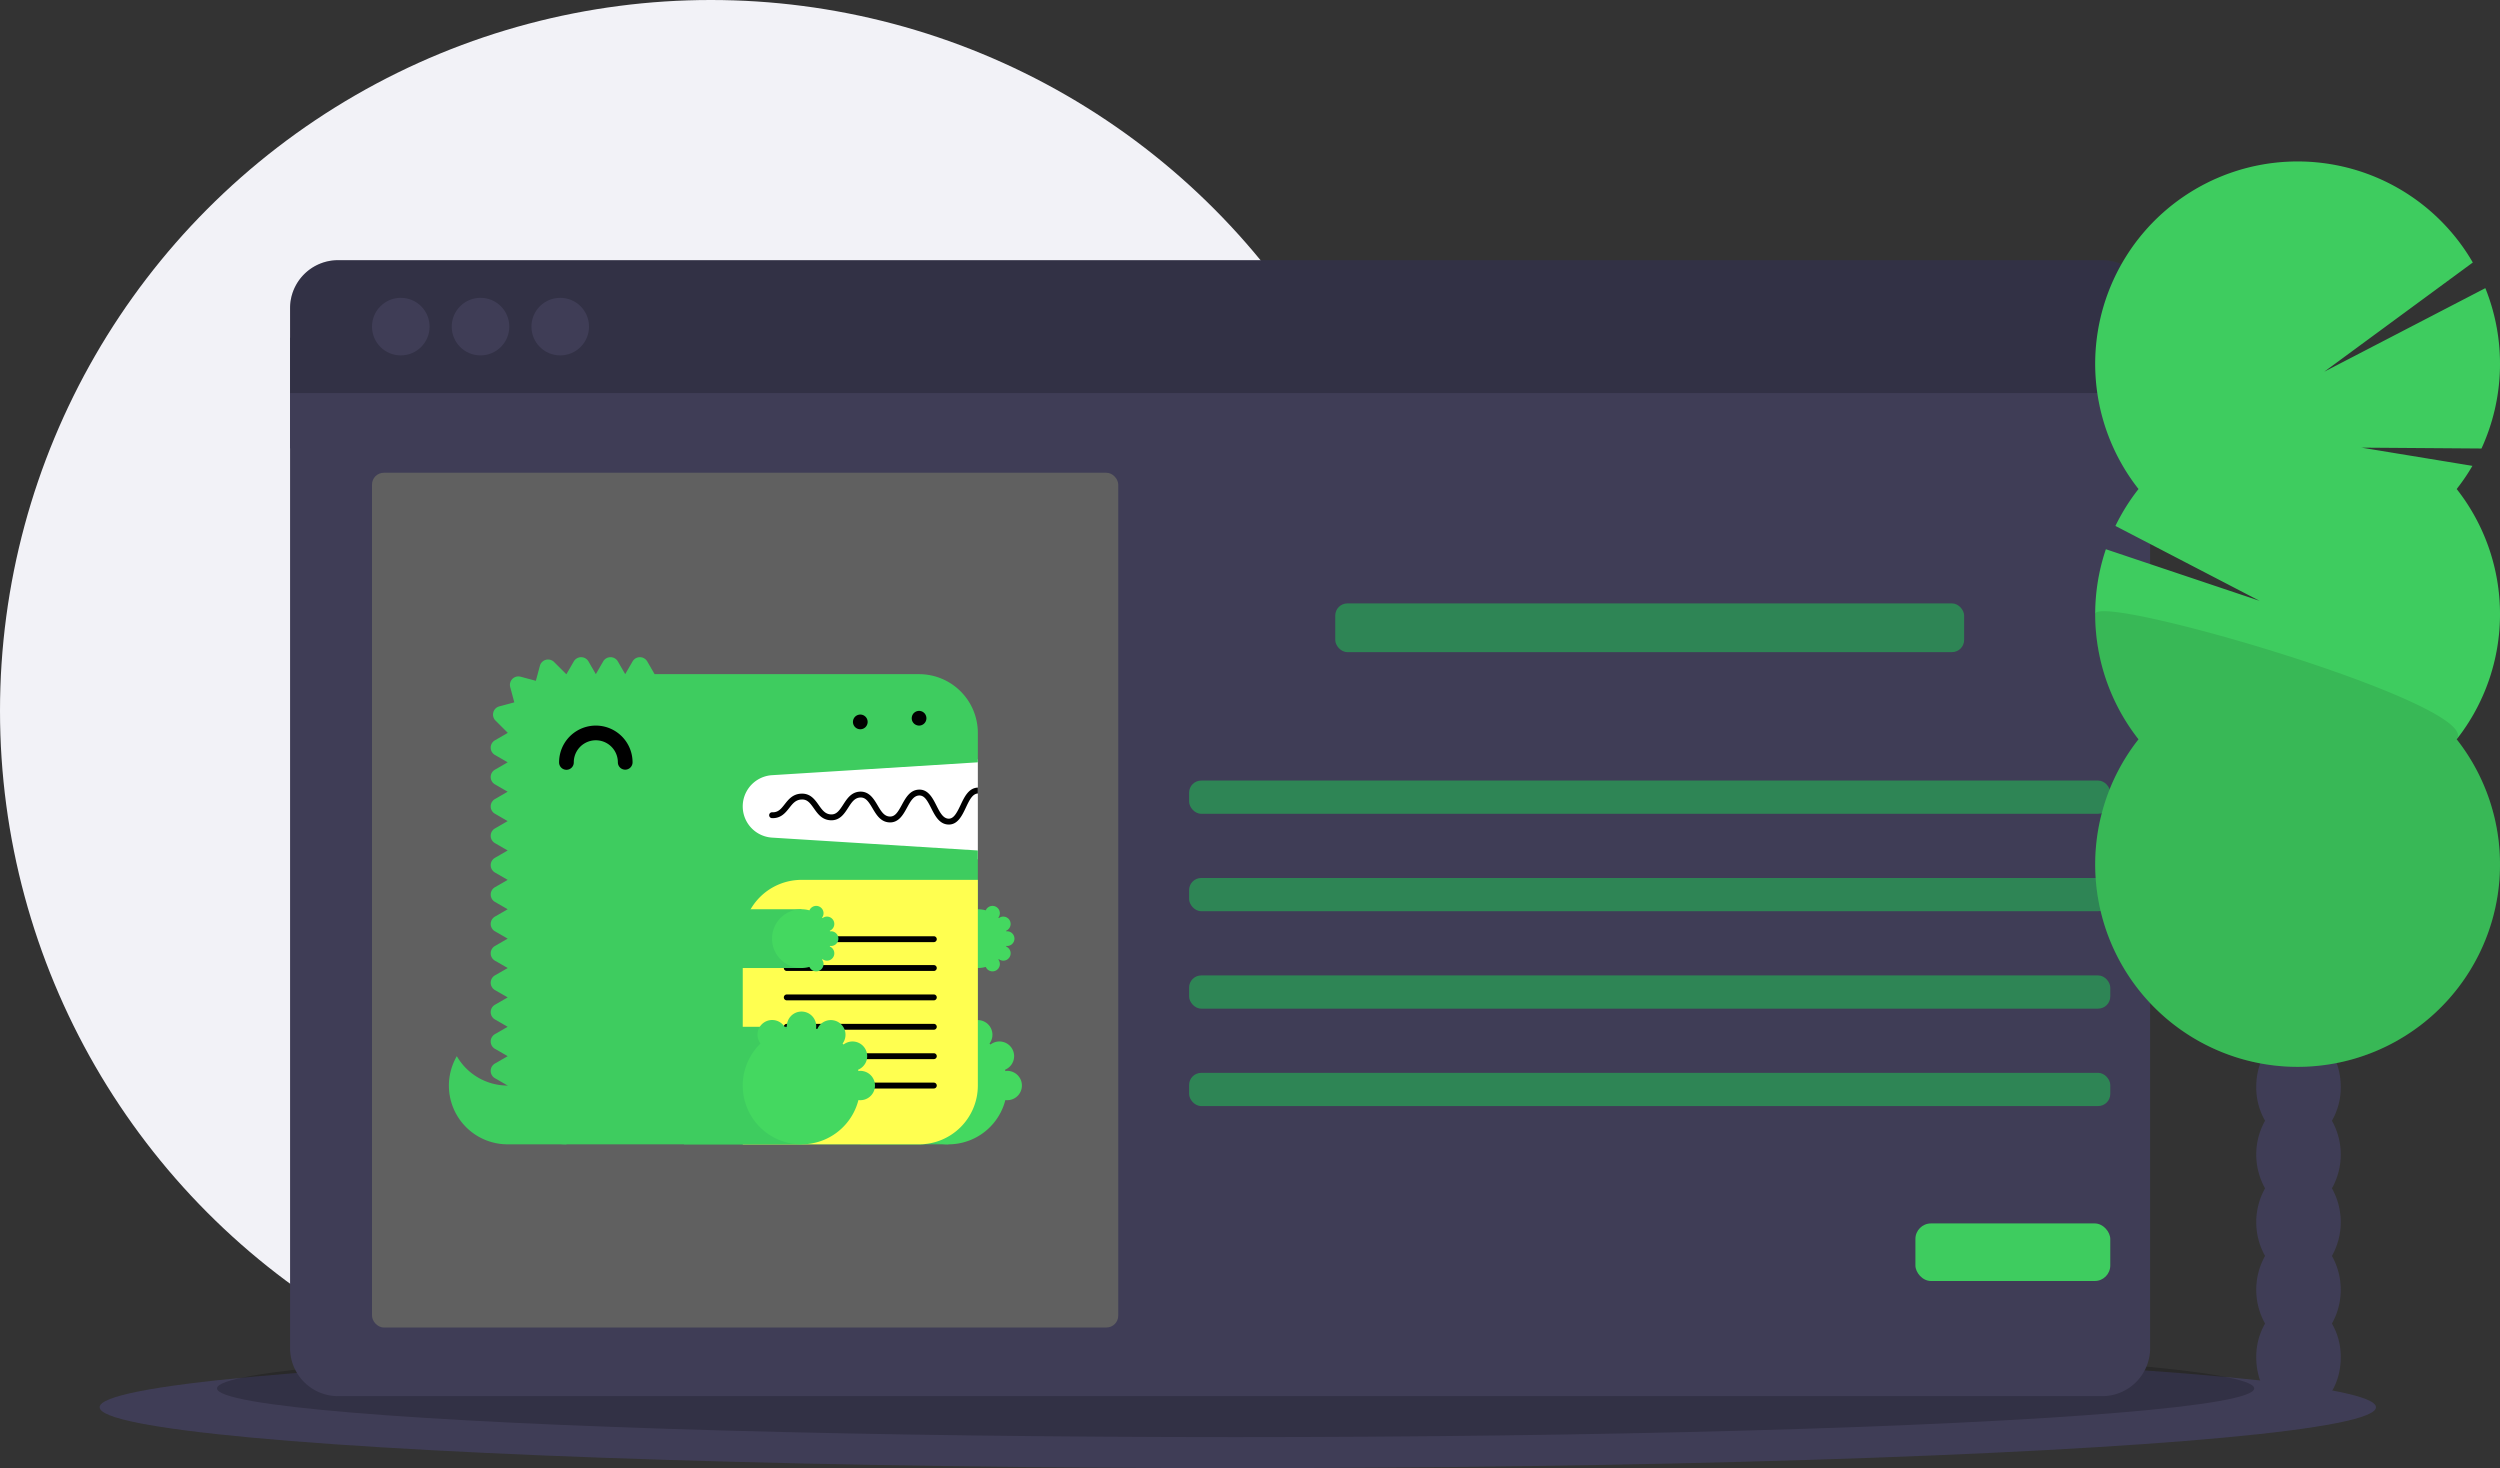 
<svg xmlns="http://www.w3.org/2000/svg" width="1129" height="663" viewBox="0 0 1129 663">
  <rect x="0" y="0" width="1129" height="663" fill="#333333" stroke="none"/>
  <title>Focus on What Matters</title>
  <circle cx="321" cy="321" r="321" fill="#f2f2f7" />
  <ellipse cx="559" cy="635.5" rx="514" ry="27.5" fill="#3f3d56" />
  <ellipse cx="558" cy="627" rx="460" ry="22" opacity="0.2" />
  <rect x="131" y="152.5" width="840" height="50" fill="#3f3d56" />
  <path d="M166.5,727.33A21.67,21.67,0,0,0,188.17,749H984.83A21.67,21.67,0,0,0,1006.5,727.33V296h-840Z" transform="translate(-35.5 -118.5)" fill="#3f3d56" />
  <path d="M984.83,236H188.17A21.67,21.67,0,0,0,166.5,257.67V296h840V257.67A21.67,21.67,0,0,0,984.83,236Z" transform="translate(-35.5 -118.5)" fill="#3f3d56" />
  <path d="M984.83,236H188.17A21.67,21.67,0,0,0,166.5,257.67V296h840V257.67A21.67,21.67,0,0,0,984.83,236Z" transform="translate(-35.5 -118.5)" opacity="0.2" />
  <circle cx="181" cy="147.5" r="13" fill="#3f3d56" />
  <circle cx="217" cy="147.5" r="13" fill="#3f3d56" />
  <circle cx="253" cy="147.5" r="13" fill="#3f3d56" />
  <rect x="168" y="213.5" width="337" height="386" rx="5.335" fill="#606060" />
  <rect x="603" y="272.5" width="284" height="22" rx="5.476" fill="#2e8555" />
  <rect x="537" y="352.5" width="416" height="15" rx="5.476" fill="#2e8555" />
  <rect x="537" y="396.5" width="416" height="15" rx="5.476" fill="#2e8555" />
  <rect x="537" y="440.5" width="416" height="15" rx="5.476" fill="#2e8555" />
  <rect x="537" y="484.5" width="416" height="15" rx="5.476" fill="#2e8555" />
  <rect x="865" y="552.5" width="88" height="26" rx="7.028" fill="#3ecc5f" />
  <path d="M1088.603,624.616a30.114,30.114,0,0,0,3.983-15.266c0-13.797-8.544-24.981-19.083-24.981s-19.083,11.184-19.083,24.981a30.114,30.114,0,0,0,3.983,15.266,31.248,31.248,0,0,0,0,30.532,31.248,31.248,0,0,0,0,30.532,31.248,31.248,0,0,0,0,30.532,30.114,30.114,0,0,0-3.983,15.266c0,13.797,8.544,24.981,19.083,24.981s19.083-11.184,19.083-24.981a30.114,30.114,0,0,0-3.983-15.266,31.248,31.248,0,0,0,0-30.532,31.248,31.248,0,0,0,0-30.532,31.248,31.248,0,0,0,0-30.532Z" transform="translate(-35.5 -118.5)" fill="#3f3d56" />
  <ellipse cx="1038.003" cy="460.318" rx="19.083" ry="24.981" fill="#3f3d56" />
  <ellipse cx="1038.003" cy="429.786" rx="19.083" ry="24.981" fill="#3f3d56" />
  <path d="M1144.939,339.345a91.611,91.611,0,0,0,7.107-10.461l-50.141-8.235,54.229.403a91.566,91.566,0,0,0,1.746-72.426l-72.754,37.741,67.097-49.321a91.413,91.413,0,1,0-150.971,102.298,91.458,91.458,0,0,0-10.425,16.669l65.087,33.814-69.4-23.292a91.46,91.46,0,0,0,14.738,85.837,91.406,91.406,0,1,0,143.689,0,91.418,91.418,0,0,0,0-113.029Z" transform="translate(-35.5 -118.5)" fill="#3ecc5f" fill-rule="evenodd" />
  <path d="M981.688,395.859a91.013,91.013,0,0,0,19.561,56.514,91.406,91.406,0,1,0,143.689,0C1157.19,436.821,981.688,385.6,981.688,395.859Z" transform="translate(-35.5 -118.5)" opacity="0.1" />
  <path d="M365.62,461.436H477.094v45.12H365.62Z" transform="translate(-35.5 -118.5)" fill="#fff" fill-rule="evenodd" />
  <path d="M264.763,608.741a26.509,26.509,0,0,1-22.962-13.271,26.51,26.51,0,0,0,22.962,39.812H291.304V608.741Z" transform="translate(-35.5 -118.5)" fill="#3ecc5f" fill-rule="evenodd" />
  <path d="M384.172,468.571l92.922-5.807V449.493a26.541,26.541,0,0,0-26.541-26.541H331.116l-3.318-5.746a3.83,3.83,0,0,0-6.635,0l-3.318,5.746-3.318-5.746a3.83,3.83,0,0,0-6.635,0l-3.318,5.746L301.257,417.205a3.83,3.83,0,0,0-6.635,0L291.304,422.951c-.029,0-.056.004-.086.004l-5.497-5.495a3.829,3.829,0,0,0-6.407,1.717l-1.817,6.773L270.607,424.103a3.83,3.83,0,0,0-4.691,4.693l1.845,6.891-6.771,1.814a3.832,3.832,0,0,0-1.72,6.41l5.497,5.497c0,.028-.004.056-.004.085l-5.746,3.318a3.83,3.83,0,0,0,0,6.635l5.746,3.318L259.016,466.081a3.83,3.83,0,0,0,0,6.635l5.746,3.318-5.746,3.318a3.83,3.83,0,0,0,0,6.635l5.746,3.318-5.746,3.318a3.83,3.83,0,0,0,0,6.635l5.746,3.318-5.746,3.318a3.83,3.83,0,0,0,0,6.635l5.746,3.318-5.746,3.318a3.83,3.83,0,0,0,0,6.635l5.746,3.318-5.746,3.318a3.83,3.83,0,0,0,0,6.635l5.746,3.318-5.746,3.318a3.83,3.83,0,0,0,0,6.635l5.746,3.318L259.016,558.976a3.83,3.83,0,0,0,0,6.635l5.746,3.318-5.746,3.318a3.83,3.83,0,0,0,0,6.635l5.746,3.318-5.746,3.318a3.83,3.83,0,0,0,0,6.635l5.746,3.318-5.746,3.318a3.83,3.83,0,0,0,0,6.635l5.746,3.318A26.541,26.541,0,0,0,291.304,635.283H450.553A26.541,26.541,0,0,0,477.094,608.741V502.575l-92.922-5.807a14.126,14.126,0,0,1,0-28.198" transform="translate(-35.5 -118.5)" fill="#3ecc5f" fill-rule="evenodd" />
  <path d="M424.011,635.283h39.812V582.2H424.011Z" transform="translate(-35.5 -118.5)" fill="#3ecc5f" fill-rule="evenodd" />
  <path d="M490.365,602.106a6.602,6.602,0,0,0-.848.085c-.05-.199-.098-.399-.154-.599A6.627,6.627,0,1,0,482.806,590.21q-.22-.225-.445-.446a6.624,6.624,0,1,0-11.397-6.564c-.196-.056-.394-.102-.591-.153a6.64,6.64,0,1,0-13.101,0c-.196.05-.394.097-.591.153a6.628,6.628,0,1,0-11.397,6.564,26.528,26.528,0,1,0,44.231,25.528,6.621,6.621,0,1,0,.848-13.186" transform="translate(-35.5 -118.5)" fill="#44d860" fill-rule="evenodd" />
  <path d="M437.282,555.658H477.094V529.117H437.282Z" transform="translate(-35.5 -118.5)" fill="#3ecc5f" fill-rule="evenodd" />
  <path d="M490.365,545.705a3.318,3.318,0,0,0,0-6.635,3.411,3.411,0,0,0-.423.042c-.027-.1-.049-.199-.077-.299a3.319,3.319,0,0,0-1.278-6.379,3.282,3.282,0,0,0-2.001.687q-.109-.113-.223-.223a3.282,3.282,0,0,0,.671-1.983,3.318,3.318,0,0,0-6.37-1.299,13.271,13.271,0,1,0,0,25.541,3.318,3.318,0,0,0,6.37-1.299,3.282,3.282,0,0,0-.671-1.983q.113-.109.223-.223a3.282,3.282,0,0,0,2.001.687,3.318,3.318,0,0,0,1.278-6.379c.028-.098.05-.199.077-.299a3.413,3.413,0,0,0,.423.042" transform="translate(-35.5 -118.5)" fill="#44d860" fill-rule="evenodd" />
  <path d="M317.845,466.081a3.318,3.318,0,0,1-3.318-3.318,9.953,9.953,0,1,0-19.906,0,3.318,3.318,0,1,1-6.635,0,16.588,16.588,0,1,1,33.177,0,3.318,3.318,0,0,1-3.318,3.318" transform="translate(-35.5 -118.5)" fill-rule="evenodd" />
  <path d="M370.928,635.283h79.624A26.541,26.541,0,0,0,477.094,608.741v-92.895H397.47a26.541,26.541,0,0,0-26.541,26.541Z" transform="translate(-35.5 -118.5)" fill="#ffff50" fill-rule="evenodd" />
  <path d="M457.214,556.985H390.808a1.327,1.327,0,0,1,0-2.654h66.407a1.327,1.327,0,0,1,0,2.654m0,26.541H390.808a1.327,1.327,0,1,1,0-2.654h66.407a1.327,1.327,0,0,1,0,2.654m0,26.541H390.808a1.327,1.327,0,1,1,0-2.654h66.407a1.327,1.327,0,0,1,0,2.654m0-66.107H390.808a1.327,1.327,0,0,1,0-2.654h66.407a1.327,1.327,0,0,1,0,2.654m0,26.295H390.808a1.327,1.327,0,0,1,0-2.654h66.407a1.327,1.327,0,0,1,0,2.654m0,26.541H390.808a1.327,1.327,0,0,1,0-2.654h66.407a1.327,1.327,0,0,1,0,2.654M477.094,474.191c-.016,0-.029-.008-.045-.007-4.101.139-6.041,4.241-7.753,7.86-1.786,3.782-3.168,6.241-5.432,6.167-2.507-.09-3.94-2.922-5.458-5.919-1.744-3.442-3.734-7.347-7.913-7.201-4.042.138-5.989,3.708-7.706,6.857-1.827,3.355-3.071,5.395-5.469,5.3-2.557-.093-3.916-2.395-5.489-5.06-1.753-2.967-3.78-6.304-7.878-6.189-3.973.137-5.925,3.165-7.648,5.839-1.822,2.827-3.099,4.549-5.527,4.447-2.618-.093-3.971-2.004-5.535-4.216-1.757-2.486-3.737-5.299-7.823-5.162-3.886.133-5.838,2.614-7.559,4.801-1.635,2.076-2.912,3.718-5.612,3.615a1.328,1.328,0,1,0-.096,2.654c4.004.134,6.032-2.389,7.793-4.628,1.562-1.985,2.91-3.699,5.564-3.789,2.556-.109,3.754,1.48,5.567,4.041,1.721,2.434,3.675,5.194,7.605,5.336,4.118.138,6.099-2.939,7.854-5.663,1.569-2.434,2.922-4.535,5.507-4.624,2.379-.089,3.675,1.792,5.501,4.885,1.721,2.916,3.671,6.219,7.68,6.365,4.147.143,6.15-3.477,7.895-6.682,1.512-2.771,2.938-5.388,5.466-5.476,2.379-.056,3.62,2.117,5.456,5.746,1.715,3.388,3.659,7.226,7.73,7.373l.224.004c4.066,0,5.996-4.081,7.704-7.689,1.512-3.198,2.942-6.211,5.397-6.334Z" transform="translate(-35.5 -118.5)" fill-rule="evenodd" />
  <path d="M344.387,635.283h53.083V582.2H344.387Z" transform="translate(-35.5 -118.5)" fill="#3ecc5f" fill-rule="evenodd" />
  <path d="M424.011,602.106a6.602,6.602,0,0,0-.848.085c-.05-.199-.098-.399-.154-.599A6.627,6.627,0,1,0,416.452,590.21q-.22-.225-.445-.446a6.624,6.624,0,1,0-11.397-6.564c-.196-.056-.394-.102-.591-.153a6.64,6.64,0,1,0-13.101,0c-.196.05-.394.097-.591.153a6.628,6.628,0,1,0-11.397,6.564,26.528,26.528,0,1,0,44.231,25.528,6.621,6.621,0,1,0,.848-13.186" transform="translate(-35.5 -118.5)" fill="#44d860" fill-rule="evenodd" />
  <path d="M344.387,555.658h53.083V529.117H344.387Z" transform="translate(-35.5 -118.5)" fill="#3ecc5f" fill-rule="evenodd" />
  <path d="M410.74,545.705a3.318,3.318,0,1,0,0-6.635,3.411,3.411,0,0,0-.423.042c-.027-.1-.049-.199-.077-.299a3.319,3.319,0,0,0-1.278-6.379,3.282,3.282,0,0,0-2.001.687q-.109-.113-.223-.223a3.282,3.282,0,0,0,.671-1.983,3.318,3.318,0,0,0-6.37-1.299,13.271,13.271,0,1,0,0,25.541,3.318,3.318,0,0,0,6.37-1.299,3.282,3.282,0,0,0-.671-1.983q.113-.109.223-.223a3.282,3.282,0,0,0,2.001.687,3.318,3.318,0,0,0,1.278-6.379c.028-.098.05-.199.077-.299a3.413,3.413,0,0,0,.423.042" transform="translate(-35.5 -118.5)" fill="#44d860" fill-rule="evenodd" />
  <path d="M424.011,447.834a3.603,3.603,0,0,1-.65-.066,3.344,3.344,0,0,1-.624-.186,3.447,3.447,0,0,1-.572-.305,5.027,5.027,0,0,1-.504-.411,3.887,3.887,0,0,1-.41-.504,3.275,3.275,0,0,1-.557-1.845,3.602,3.602,0,0,1,.066-.65,3.826,3.826,0,0,1,.184-.624,3.489,3.489,0,0,1,.307-.571,3.197,3.197,0,0,1,.914-.916,3.447,3.447,0,0,1,.572-.305,3.344,3.344,0,0,1,.624-.186,3.069,3.069,0,0,1,1.301,0,3.223,3.223,0,0,1,1.194.491,5.028,5.028,0,0,1,.504.411,4.88,4.88,0,0,1,.411.504,3.382,3.382,0,0,1,.305.571,3.478,3.478,0,0,1,.252,1.274A3.364,3.364,0,0,1,426.36,446.865a5.027,5.027,0,0,1-.504.411,3.306,3.306,0,0,1-1.845.557m26.541-1.659a3.388,3.388,0,0,1-2.35-.969,5.042,5.042,0,0,1-.41-.504,3.275,3.275,0,0,1-.557-1.845,3.387,3.387,0,0,1,.967-2.349,5.026,5.026,0,0,1,.504-.411,3.447,3.447,0,0,1,.572-.305,3.343,3.343,0,0,1,.624-.186,3.07,3.07,0,0,1,1.301,0,3.224,3.224,0,0,1,1.194.491,5.026,5.026,0,0,1,.504.411,3.388,3.388,0,0,1,.969,2.349,3.726,3.726,0,0,1-.066.65,3.374,3.374,0,0,1-.186.624,4.715,4.715,0,0,1-.305.571,4.88,4.88,0,0,1-.411.504,5.026,5.026,0,0,1-.504.411,3.305,3.305,0,0,1-1.845.557" transform="translate(-35.5 -118.5)" fill-rule="evenodd" />
</svg>
